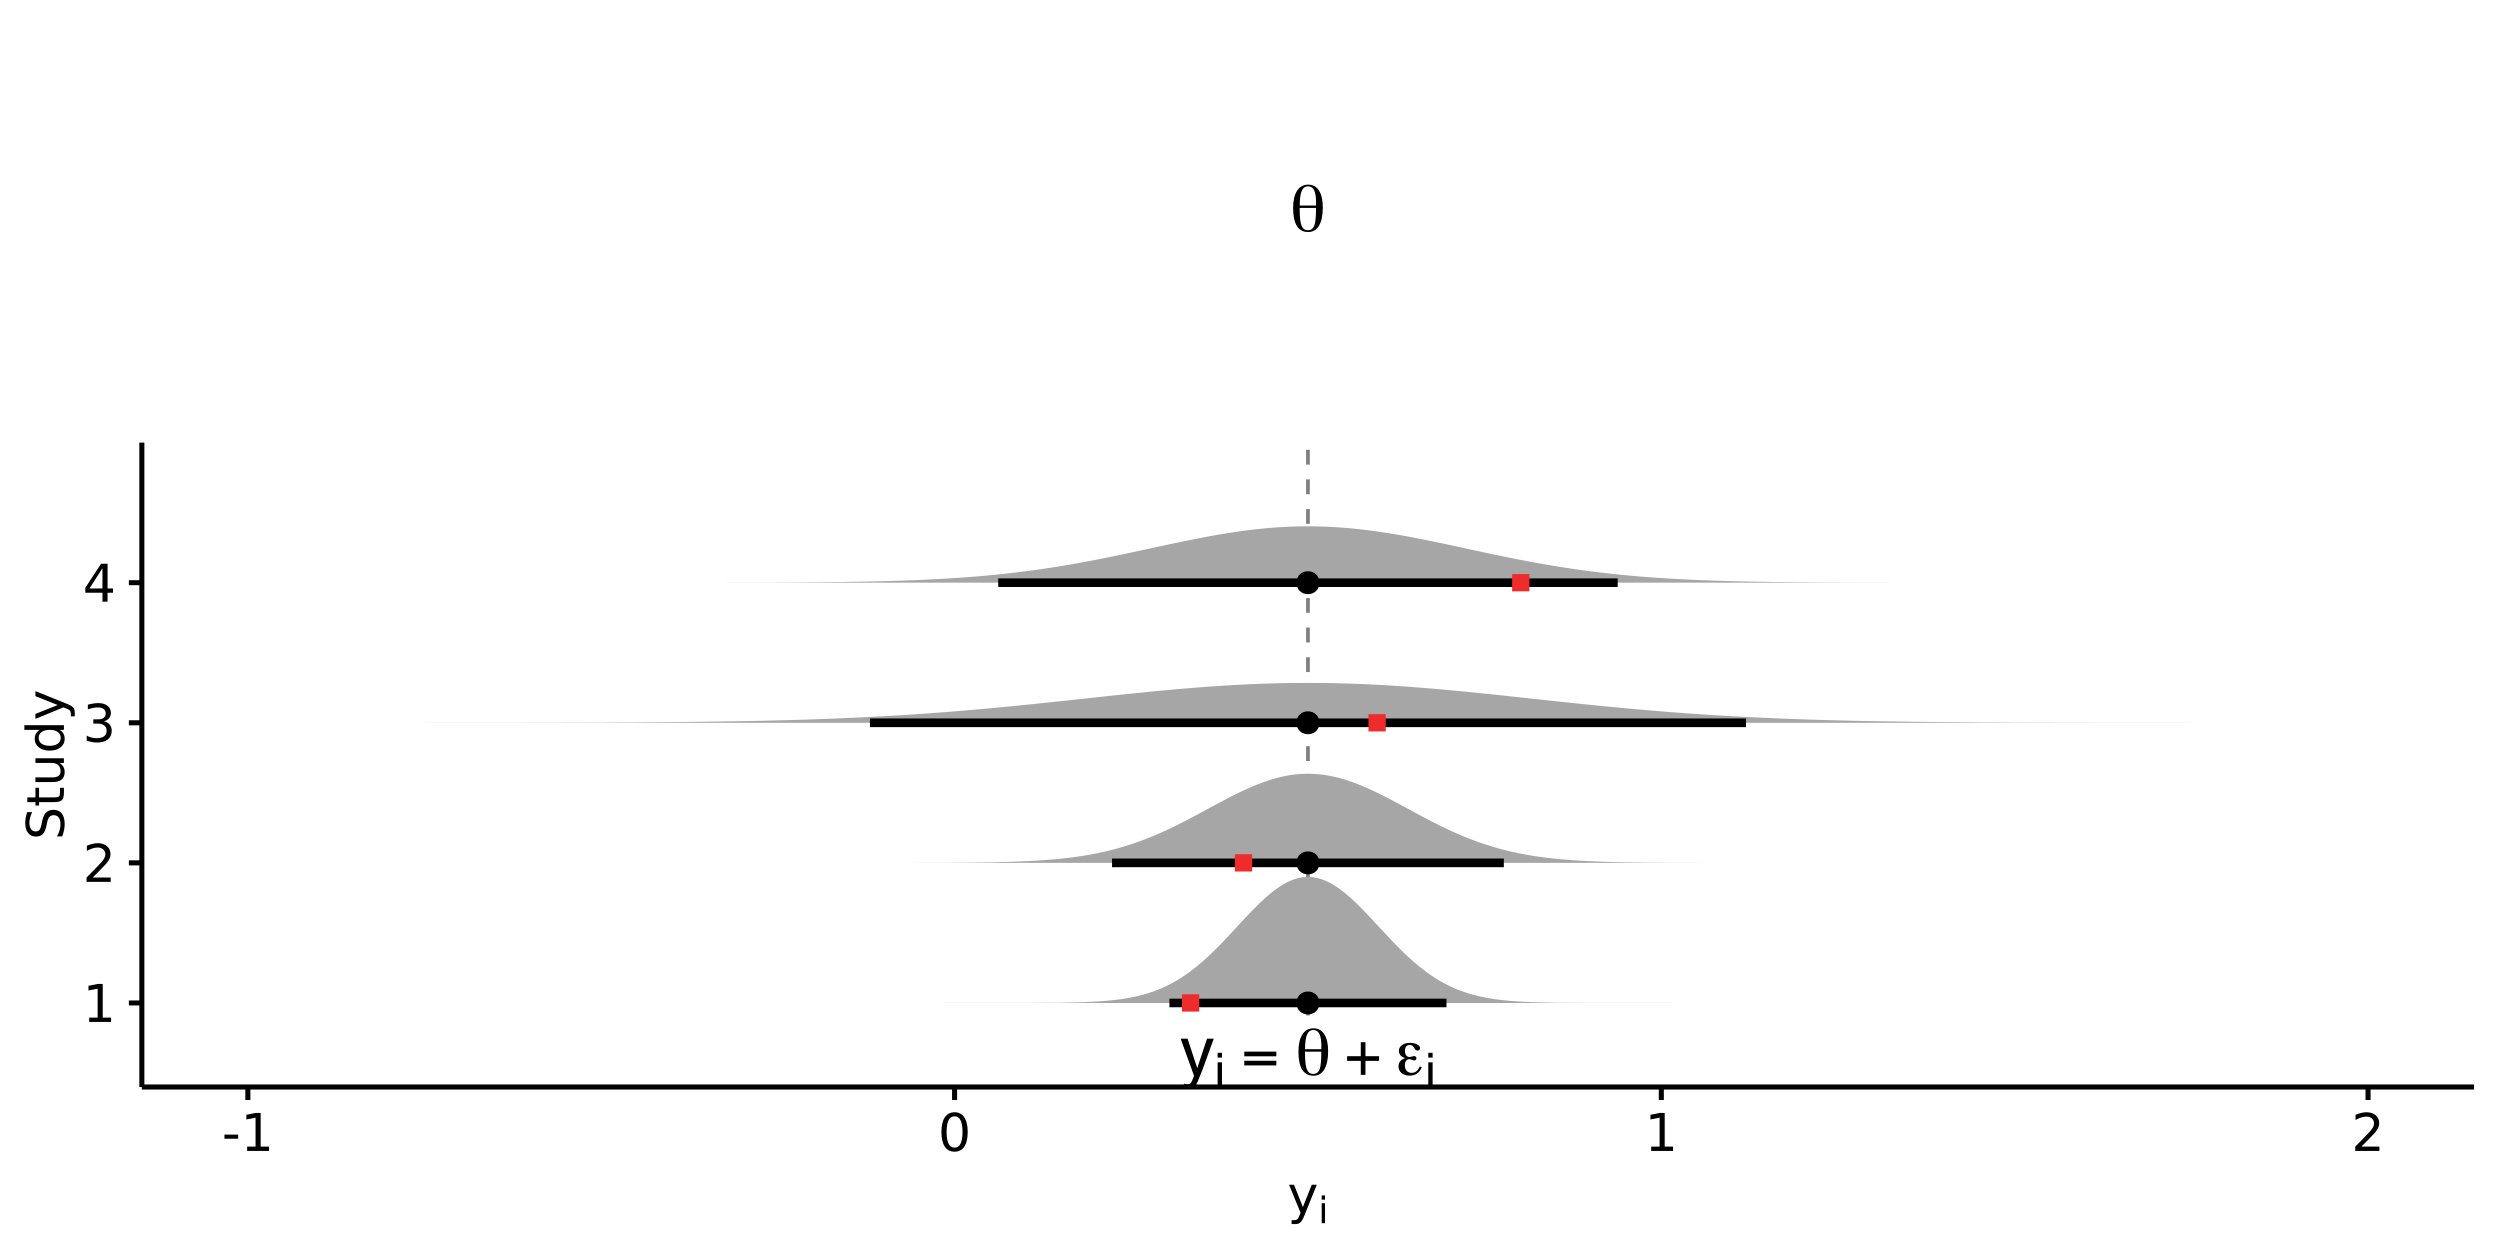 <?xml version="1.0" encoding="UTF-8"?>
<svg xmlns="http://www.w3.org/2000/svg" xmlns:xlink="http://www.w3.org/1999/xlink" width="720pt" height="360pt" viewBox="0 0 720 360" version="1.1">
<defs>
<g>
<symbol overflow="visible" id="glyph0-0">
<path style="stroke:none;" d="M 1 3.516 L 1 -14.047 L 10.953 -14.047 L 10.953 3.516 Z M 2.109 2.406 L 9.844 2.406 L 9.844 -12.922 L 2.109 -12.922 Z M 2.109 2.406 "/>
</symbol>
<symbol overflow="visible" id="glyph0-1">
<path style="stroke:none;" d="M 2.812 -6.688 L 2.812 -6.234 C 2.812 -4.023 2.988 -2.477 3.344 -1.594 C 3.707 -0.707 4.316 -0.266 5.172 -0.266 C 6.047 -0.266 6.656 -0.695 7 -1.562 C 7.344 -2.426 7.516 -4.133 7.516 -6.688 Z M 7.516 -7.391 C 7.516 -7.484 7.516 -7.609 7.516 -7.766 C 7.523 -7.922 7.531 -8.035 7.531 -8.109 C 7.531 -9.773 7.344 -10.992 6.969 -11.766 C 6.602 -12.535 6.02 -12.922 5.219 -12.922 C 4.395 -12.922 3.789 -12.488 3.406 -11.625 C 3.031 -10.758 2.832 -9.348 2.812 -7.391 Z M 5.219 -13.406 C 6.582 -13.406 7.629 -12.836 8.359 -11.703 C 9.098 -10.578 9.469 -8.953 9.469 -6.828 C 9.469 -4.547 9.102 -2.797 8.375 -1.578 C 7.645 -0.359 6.602 0.25 5.25 0.25 C 3.801 0.25 2.719 -0.328 2 -1.484 C 1.281 -2.648 0.922 -4.379 0.922 -6.672 C 0.922 -8.797 1.297 -10.445 2.047 -11.625 C 2.805 -12.812 3.863 -13.406 5.219 -13.406 Z M 5.219 -13.406 "/>
</symbol>
<symbol overflow="visible" id="glyph0-2">
<path style="stroke:none;" d="M 10.094 -2.719 L 0.859 -2.719 L 0.859 -4.062 L 10.094 -4.062 Z M 10.094 -5.344 L 0.859 -5.344 L 0.859 -6.688 L 10.094 -6.688 Z M 10.094 -5.344 "/>
</symbol>
<symbol overflow="visible" id="glyph0-3">
<path style="stroke:none;" d="M 6.156 -5.375 L 10.078 -5.375 L 10.078 -4.031 L 6.156 -4.031 L 6.156 0 L 4.812 0 L 4.812 -4.031 L 0.875 -4.031 L 0.875 -5.375 L 4.812 -5.375 L 4.812 -9.406 L 6.156 -9.406 Z M 6.156 -5.375 "/>
</symbol>
<symbol overflow="visible" id="glyph0-4">
<path style="stroke:none;" d="M 2.984 -4.828 C 2.398 -5.004 1.953 -5.27 1.641 -5.625 C 1.328 -5.988 1.172 -6.422 1.172 -6.922 C 1.172 -7.586 1.461 -8.133 2.047 -8.562 C 2.629 -9 3.395 -9.219 4.344 -9.219 C 5.164 -9.219 5.859 -9.07 6.422 -8.781 C 6.992 -8.488 7.281 -8.125 7.281 -7.688 C 7.281 -7.477 7.211 -7.312 7.078 -7.188 C 6.941 -7.062 6.77 -7 6.562 -7 C 6.352 -7 6.176 -7.051 6.031 -7.156 C 5.883 -7.258 5.738 -7.453 5.594 -7.734 C 5.414 -8.066 5.227 -8.297 5.031 -8.422 C 4.844 -8.547 4.578 -8.609 4.234 -8.609 C 3.816 -8.609 3.492 -8.457 3.266 -8.156 C 3.035 -7.863 2.922 -7.441 2.922 -6.891 C 2.922 -6.348 3.035 -5.922 3.266 -5.609 C 3.504 -5.297 3.816 -5.141 4.203 -5.141 C 4.367 -5.141 4.598 -5.18 4.891 -5.266 C 5.191 -5.359 5.422 -5.406 5.578 -5.406 C 5.766 -5.406 5.914 -5.348 6.031 -5.234 C 6.156 -5.117 6.219 -4.977 6.219 -4.812 C 6.219 -4.602 6.16 -4.441 6.047 -4.328 C 5.941 -4.211 5.785 -4.156 5.578 -4.156 C 5.422 -4.156 5.195 -4.211 4.906 -4.328 C 4.613 -4.453 4.383 -4.516 4.219 -4.516 C 3.801 -4.516 3.473 -4.352 3.234 -4.031 C 3.004 -3.707 2.891 -3.258 2.891 -2.688 C 2.891 -2.051 3.066 -1.539 3.422 -1.156 C 3.773 -0.77 4.242 -0.578 4.828 -0.578 C 5.348 -0.578 5.801 -0.727 6.188 -1.031 C 6.57 -1.332 6.91 -1.801 7.203 -2.438 L 7.75 -2.172 C 7.414 -1.367 6.961 -0.77 6.391 -0.375 C 5.816 0.02 5.109 0.219 4.266 0.219 C 3.305 0.219 2.531 -0.023 1.938 -0.516 C 1.352 -1.004 1.062 -1.648 1.062 -2.453 C 1.062 -3.023 1.223 -3.516 1.547 -3.922 C 1.879 -4.328 2.359 -4.629 2.984 -4.828 Z M 2.984 -4.828 "/>
</symbol>
<symbol overflow="visible" id="glyph1-0">
<path style="stroke:none;" d="M 0.641 0 L 0.641 -14.297 L 11.984 -14.297 L 11.984 0 Z M 10.188 -1.797 L 10.188 -12.5 L 2.438 -12.5 L 2.438 -1.797 Z M 10.188 -1.797 "/>
</symbol>
<symbol overflow="visible" id="glyph1-1">
<path style="stroke:none;" d="M 7.797 -10.422 L 9.734 -10.422 C 9.484 -9.754 8.93 -8.227 8.078 -5.844 C 7.441 -4.051 6.91 -2.594 6.484 -1.469 C 5.473 1.188 4.758 2.805 4.344 3.391 C 3.926 3.973 3.211 4.266 2.203 4.266 C 1.961 4.266 1.773 4.254 1.641 4.234 C 1.504 4.223 1.336 4.191 1.141 4.141 L 1.141 2.531 C 1.453 2.625 1.676 2.676 1.812 2.688 C 1.945 2.707 2.066 2.719 2.172 2.719 C 2.492 2.719 2.727 2.664 2.875 2.562 C 3.031 2.457 3.16 2.328 3.266 2.172 C 3.297 2.117 3.41 1.852 3.609 1.375 C 3.816 0.895 3.969 0.535 4.062 0.297 L 0.203 -10.422 L 2.188 -10.422 L 4.984 -1.938 Z M 4.969 -10.672 Z M 4.969 -10.672 "/>
</symbol>
<symbol overflow="visible" id="glyph2-0">
<path style="stroke:none;" d="M 0.453 0 L 0.453 -10 L 8.391 -10 L 8.391 0 Z M 7.125 -1.25 L 7.125 -8.75 L 1.703 -8.75 L 1.703 -1.25 Z M 7.125 -1.25 "/>
</symbol>
<symbol overflow="visible" id="glyph2-1">
<path style="stroke:none;" d="M 0.891 -7.25 L 2.141 -7.25 L 2.141 0 L 0.891 0 Z M 0.891 -10 L 2.141 -10 L 2.141 -8.609 L 0.891 -8.609 Z M 0.891 -10 "/>
</symbol>
<symbol overflow="visible" id="glyph3-0">
<path style="stroke:none;" d="M 0.75 2.656 L 0.75 -10.578 L 8.25 -10.578 L 8.25 2.656 Z M 1.594 1.812 L 7.406 1.812 L 7.406 -9.734 L 1.594 -9.734 Z M 1.594 1.812 "/>
</symbol>
<symbol overflow="visible" id="glyph3-1">
<path style="stroke:none;" d="M 0.734 -4.703 L 4.688 -4.703 L 4.688 -3.516 L 0.734 -3.516 Z M 0.734 -4.703 "/>
</symbol>
<symbol overflow="visible" id="glyph3-2">
<path style="stroke:none;" d="M 1.859 -1.25 L 4.281 -1.25 L 4.281 -9.594 L 1.641 -9.062 L 1.641 -10.406 L 4.266 -10.938 L 5.75 -10.938 L 5.75 -1.25 L 8.156 -1.25 L 8.156 0 L 1.859 0 Z M 1.859 -1.25 "/>
</symbol>
<symbol overflow="visible" id="glyph3-3">
<path style="stroke:none;" d="M 4.766 -9.969 C 4.004 -9.969 3.43 -9.594 3.047 -8.844 C 2.66 -8.094 2.469 -6.961 2.469 -5.453 C 2.469 -3.953 2.66 -2.828 3.047 -2.078 C 3.43 -1.328 4.004 -0.953 4.766 -0.953 C 5.535 -0.953 6.109 -1.328 6.484 -2.078 C 6.867 -2.828 7.062 -3.953 7.062 -5.453 C 7.062 -6.961 6.867 -8.094 6.484 -8.844 C 6.109 -9.594 5.535 -9.969 4.766 -9.969 Z M 4.766 -11.141 C 5.992 -11.141 6.93 -10.648 7.578 -9.672 C 8.223 -8.703 8.547 -7.297 8.547 -5.453 C 8.547 -3.617 8.223 -2.211 7.578 -1.234 C 6.93 -0.266 5.992 0.219 4.766 0.219 C 3.547 0.219 2.609 -0.266 1.953 -1.234 C 1.305 -2.211 0.984 -3.617 0.984 -5.453 C 0.984 -7.297 1.305 -8.703 1.953 -9.672 C 2.609 -10.648 3.547 -11.141 4.766 -11.141 Z M 4.766 -11.141 "/>
</symbol>
<symbol overflow="visible" id="glyph3-4">
<path style="stroke:none;" d="M 2.875 -1.25 L 8.047 -1.25 L 8.047 0 L 1.094 0 L 1.094 -1.25 C 1.656 -1.82 2.422 -2.598 3.391 -3.578 C 4.359 -4.555 4.969 -5.191 5.219 -5.484 C 5.695 -6.016 6.031 -6.461 6.219 -6.828 C 6.406 -7.203 6.5 -7.566 6.5 -7.922 C 6.5 -8.504 6.297 -8.977 5.891 -9.344 C 5.484 -9.707 4.953 -9.891 4.297 -9.891 C 3.828 -9.891 3.332 -9.805 2.812 -9.641 C 2.301 -9.484 1.754 -9.238 1.172 -8.906 L 1.172 -10.406 C 1.766 -10.645 2.32 -10.828 2.844 -10.953 C 3.363 -11.078 3.836 -11.141 4.266 -11.141 C 5.398 -11.141 6.301 -10.852 6.969 -10.281 C 7.645 -9.719 7.984 -8.961 7.984 -8.016 C 7.984 -7.566 7.898 -7.141 7.734 -6.734 C 7.566 -6.328 7.258 -5.852 6.812 -5.312 C 6.688 -5.164 6.297 -4.754 5.641 -4.078 C 4.992 -3.398 4.07 -2.457 2.875 -1.25 Z M 2.875 -1.25 "/>
</symbol>
<symbol overflow="visible" id="glyph3-5">
<path style="stroke:none;" d="M 6.094 -5.891 C 6.801 -5.742 7.352 -5.43 7.75 -4.953 C 8.145 -4.473 8.344 -3.879 8.344 -3.172 C 8.344 -2.098 7.969 -1.266 7.219 -0.672 C 6.477 -0.078 5.426 0.219 4.062 0.219 C 3.602 0.219 3.129 0.172 2.641 0.078 C 2.16 -0.016 1.66 -0.148 1.141 -0.328 L 1.141 -1.766 C 1.555 -1.523 2.004 -1.344 2.484 -1.219 C 2.973 -1.094 3.484 -1.031 4.016 -1.031 C 4.941 -1.031 5.648 -1.211 6.141 -1.578 C 6.629 -1.941 6.875 -2.473 6.875 -3.172 C 6.875 -3.816 6.645 -4.32 6.188 -4.688 C 5.738 -5.051 5.113 -5.234 4.312 -5.234 L 3.031 -5.234 L 3.031 -6.453 L 4.359 -6.453 C 5.086 -6.453 5.645 -6.598 6.031 -6.891 C 6.414 -7.18 6.609 -7.598 6.609 -8.141 C 6.609 -8.703 6.41 -9.133 6.016 -9.438 C 5.617 -9.738 5.051 -9.891 4.312 -9.891 C 3.906 -9.891 3.469 -9.844 3 -9.75 C 2.539 -9.664 2.031 -9.531 1.469 -9.344 L 1.469 -10.672 C 2.031 -10.828 2.555 -10.941 3.047 -11.016 C 3.535 -11.098 4 -11.141 4.438 -11.141 C 5.562 -11.141 6.453 -10.883 7.109 -10.375 C 7.766 -9.863 8.094 -9.172 8.094 -8.297 C 8.094 -7.691 7.914 -7.18 7.562 -6.766 C 7.219 -6.348 6.727 -6.055 6.094 -5.891 Z M 6.094 -5.891 "/>
</symbol>
<symbol overflow="visible" id="glyph3-6">
<path style="stroke:none;" d="M 5.672 -9.641 L 1.938 -3.812 L 5.672 -3.812 Z M 5.281 -10.938 L 7.141 -10.938 L 7.141 -3.812 L 8.703 -3.812 L 8.703 -2.578 L 7.141 -2.578 L 7.141 0 L 5.672 0 L 5.672 -2.578 L 0.734 -2.578 L 0.734 -4 Z M 5.281 -10.938 "/>
</symbol>
<symbol overflow="visible" id="glyph3-7">
<path style="stroke:none;" d="M 4.828 0.766 C 4.441 1.742 4.066 2.379 3.703 2.672 C 3.348 2.973 2.867 3.125 2.266 3.125 L 1.188 3.125 L 1.188 2 L 1.984 2 C 2.348 2 2.633 1.91 2.844 1.734 C 3.051 1.555 3.273 1.141 3.516 0.484 L 3.766 -0.125 L 0.453 -8.203 L 1.875 -8.203 L 4.438 -1.781 L 7 -8.203 L 8.438 -8.203 Z M 4.828 0.766 "/>
</symbol>
<symbol overflow="visible" id="glyph4-0">
<path style="stroke:none;" d="M 0.516 1.859 L 0.516 -7.406 L 5.766 -7.406 L 5.766 1.859 Z M 1.109 1.266 L 5.188 1.266 L 5.188 -6.812 L 1.109 -6.812 Z M 1.109 1.266 "/>
</symbol>
<symbol overflow="visible" id="glyph4-1">
<path style="stroke:none;" d="M 0.984 -5.75 L 1.938 -5.75 L 1.938 0 L 0.984 0 Z M 0.984 -7.984 L 1.938 -7.984 L 1.938 -6.781 L 0.984 -6.781 Z M 0.984 -7.984 "/>
</symbol>
<symbol overflow="visible" id="glyph5-0">
<path style="stroke:none;" d="M 2.656 -0.75 L -10.578 -0.75 L -10.578 -8.25 L 2.656 -8.25 Z M 1.812 -1.594 L 1.812 -7.406 L -9.734 -7.406 L -9.734 -1.594 Z M 1.812 -1.594 "/>
</symbol>
<symbol overflow="visible" id="glyph5-1">
<path style="stroke:none;" d="M -10.578 -8.031 L -9.141 -8.031 C -9.398 -7.469 -9.598 -6.938 -9.734 -6.438 C -9.867 -5.938 -9.938 -5.457 -9.938 -5 C -9.938 -4.188 -9.781 -3.562 -9.469 -3.125 C -9.156 -2.688 -8.707 -2.469 -8.125 -2.469 C -7.645 -2.469 -7.281 -2.613 -7.031 -2.906 C -6.789 -3.195 -6.594 -3.75 -6.438 -4.562 L -6.25 -5.453 C -6.039 -6.555 -5.672 -7.367 -5.141 -7.891 C -4.609 -8.422 -3.898 -8.688 -3.016 -8.688 C -1.953 -8.688 -1.145 -8.332 -0.594 -7.625 C -0.051 -6.914 0.219 -5.875 0.219 -4.5 C 0.219 -3.977 0.156 -3.426 0.031 -2.844 C -0.082 -2.258 -0.254 -1.656 -0.484 -1.031 L -2 -1.031 C -1.664 -1.633 -1.41 -2.223 -1.234 -2.797 C -1.066 -3.367 -0.984 -3.938 -0.984 -4.5 C -0.984 -5.344 -1.148 -5.992 -1.484 -6.453 C -1.816 -6.91 -2.289 -7.141 -2.906 -7.141 C -3.445 -7.141 -3.867 -6.973 -4.172 -6.641 C -4.473 -6.316 -4.695 -5.781 -4.844 -5.031 L -5.031 -4.125 C -5.25 -3.02 -5.594 -2.219 -6.062 -1.719 C -6.531 -1.227 -7.18 -0.984 -8.016 -0.984 C -8.984 -0.984 -9.742 -1.32 -10.297 -2 C -10.859 -2.688 -11.141 -3.629 -11.141 -4.828 C -11.141 -5.336 -11.094 -5.859 -11 -6.391 C -10.906 -6.922 -10.766 -7.469 -10.578 -8.031 Z M -10.578 -8.031 "/>
</symbol>
<symbol overflow="visible" id="glyph5-2">
<path style="stroke:none;" d="M -10.531 -2.75 L -8.203 -2.75 L -8.203 -5.516 L -7.156 -5.516 L -7.156 -2.75 L -2.703 -2.75 C -2.035 -2.75 -1.602 -2.836 -1.406 -3.016 C -1.219 -3.203 -1.125 -3.578 -1.125 -4.141 L -1.125 -5.516 L 0 -5.516 L 0 -4.141 C 0 -3.098 -0.191 -2.379 -0.578 -1.984 C -0.973 -1.586 -1.68 -1.391 -2.703 -1.391 L -7.156 -1.391 L -7.156 -0.406 L -8.203 -0.406 L -8.203 -1.391 L -10.531 -1.391 Z M -10.531 -2.75 "/>
</symbol>
<symbol overflow="visible" id="glyph5-3">
<path style="stroke:none;" d="M -3.234 -1.281 L -8.203 -1.281 L -8.203 -2.625 L -3.281 -2.625 C -2.508 -2.625 -1.926 -2.773 -1.531 -3.078 C -1.145 -3.379 -0.953 -3.832 -0.953 -4.438 C -0.953 -5.164 -1.18 -5.738 -1.641 -6.156 C -2.109 -6.582 -2.742 -6.797 -3.547 -6.797 L -8.203 -6.797 L -8.203 -8.141 L 0 -8.141 L 0 -6.797 L -1.266 -6.797 C -0.766 -6.473 -0.391 -6.094 -0.141 -5.656 C 0.098 -5.227 0.219 -4.727 0.219 -4.156 C 0.219 -3.207 -0.07 -2.488 -0.656 -2 C -1.25 -1.52 -2.109 -1.281 -3.234 -1.281 Z M -3.234 -1.281 "/>
</symbol>
<symbol overflow="visible" id="glyph5-4">
<path style="stroke:none;" d="M -6.953 -6.812 L -11.391 -6.812 L -11.391 -8.156 L 0 -8.156 L 0 -6.812 L -1.234 -6.812 C -0.742 -6.531 -0.379 -6.172 -0.141 -5.734 C 0.098 -5.305 0.219 -4.789 0.219 -4.188 C 0.219 -3.195 -0.176 -2.391 -0.969 -1.766 C -1.758 -1.141 -2.801 -0.828 -4.094 -0.828 C -5.383 -0.828 -6.426 -1.141 -7.219 -1.766 C -8.008 -2.391 -8.406 -3.195 -8.406 -4.188 C -8.406 -4.789 -8.285 -5.305 -8.047 -5.734 C -7.805 -6.172 -7.441 -6.531 -6.953 -6.812 Z M -4.094 -2.219 C -3.102 -2.219 -2.328 -2.422 -1.766 -2.828 C -1.203 -3.234 -0.922 -3.797 -0.922 -4.516 C -0.922 -5.223 -1.203 -5.781 -1.766 -6.188 C -2.328 -6.602 -3.102 -6.812 -4.094 -6.812 C -5.082 -6.812 -5.859 -6.602 -6.422 -6.188 C -6.984 -5.781 -7.266 -5.223 -7.266 -4.516 C -7.266 -3.797 -6.984 -3.234 -6.422 -2.828 C -5.859 -2.422 -5.082 -2.219 -4.094 -2.219 Z M -4.094 -2.219 "/>
</symbol>
<symbol overflow="visible" id="glyph5-5">
<path style="stroke:none;" d="M 0.766 -4.828 C 1.742 -4.441 2.379 -4.066 2.672 -3.703 C 2.973 -3.348 3.125 -2.867 3.125 -2.266 L 3.125 -1.188 L 2 -1.188 L 2 -1.984 C 2 -2.348 1.91 -2.633 1.734 -2.844 C 1.555 -3.051 1.141 -3.273 0.484 -3.516 L -0.125 -3.766 L -8.203 -0.453 L -8.203 -1.875 L -1.781 -4.438 L -8.203 -7 L -8.203 -8.438 Z M 0.766 -4.828 "/>
</symbol>
</g>
<clipPath id="clip1">
  <path d="M 376 127.473 L 378 127.473 L 378 313.062 L 376 313.062 Z M 376 127.473 "/>
</clipPath>
<clipPath id="clip2">
  <path d="M 336 292 L 418 292 L 418 313.062 L 336 313.062 Z M 336 292 "/>
</clipPath>
<clipPath id="clip3">
  <path d="M 340 298 L 350 298 L 350 313.062 L 340 313.062 Z M 340 298 "/>
</clipPath>
<clipPath id="clip4">
  <path d="M 350 303 L 352 303 L 352 313.062 L 350 313.062 Z M 350 303 "/>
</clipPath>
<clipPath id="clip5">
  <path d="M 411 303 L 413 303 L 413 313.062 L 411 313.062 Z M 411 303 "/>
</clipPath>
<clipPath id="clip6">
  <path d="M 336 292 L 418 292 L 418 313.062 L 336 313.062 Z M 336 292 "/>
</clipPath>
<clipPath id="clip7">
  <path d="M 340 298 L 350 298 L 350 313.062 L 340 313.062 Z M 340 298 "/>
</clipPath>
<clipPath id="clip8">
  <path d="M 350 303 L 352 303 L 352 313.062 L 350 313.062 Z M 350 303 "/>
</clipPath>
<clipPath id="clip9">
  <path d="M 411 303 L 413 303 L 413 313.062 L 411 313.062 Z M 411 303 "/>
</clipPath>
<clipPath id="clip10">
  <path d="M 336 292 L 418 292 L 418 313.062 L 336 313.062 Z M 336 292 "/>
</clipPath>
<clipPath id="clip11">
  <path d="M 340 298 L 350 298 L 350 313.062 L 340 313.062 Z M 340 298 "/>
</clipPath>
<clipPath id="clip12">
  <path d="M 350 303 L 352 303 L 352 313.062 L 350 313.062 Z M 350 303 "/>
</clipPath>
<clipPath id="clip13">
  <path d="M 411 303 L 413 303 L 413 313.062 L 411 313.062 Z M 411 303 "/>
</clipPath>
<clipPath id="clip14">
  <path d="M 336 292 L 418 292 L 418 313.062 L 336 313.062 Z M 336 292 "/>
</clipPath>
<clipPath id="clip15">
  <path d="M 340 298 L 350 298 L 350 313.062 L 340 313.062 Z M 340 298 "/>
</clipPath>
<clipPath id="clip16">
  <path d="M 350 303 L 352 303 L 352 313.062 L 350 313.062 Z M 350 303 "/>
</clipPath>
<clipPath id="clip17">
  <path d="M 411 303 L 413 303 L 413 313.062 L 411 313.062 Z M 411 303 "/>
</clipPath>
</defs>
<g id="surface94">
<rect x="0" y="0" width="720" height="360" style="fill:rgb(100%,100%,100%);fill-opacity:1;stroke:none;"/>
<path style=" stroke:none;fill-rule:nonzero;fill:rgb(100%,100%,100%);fill-opacity:1;" d="M 370.062 70.422 L 383.316 70.422 L 383.23 70.422 L 383.578 70.406 L 383.918 70.336 L 384.242 70.215 L 384.543 70.039 L 384.812 69.82 L 385.043 69.559 L 385.23 69.266 L 385.367 68.945 L 385.449 68.609 L 385.477 68.262 L 385.477 51.738 L 385.449 51.391 L 385.367 51.055 L 385.23 50.734 L 385.043 50.441 L 384.812 50.18 L 384.543 49.961 L 384.242 49.785 L 383.918 49.664 L 383.578 49.594 L 383.316 49.578 L 370.062 49.578 L 370.32 49.594 L 369.973 49.578 L 369.629 49.621 L 369.297 49.719 L 368.98 49.867 L 368.695 50.066 L 368.445 50.305 L 368.234 50.582 L 368.074 50.891 L 367.965 51.223 L 367.906 51.562 L 367.902 51.738 L 367.902 68.262 L 367.906 68.09 L 367.906 68.438 L 367.965 68.777 L 368.074 69.109 L 368.234 69.418 L 368.445 69.695 L 368.695 69.934 L 368.98 70.133 L 369.297 70.281 L 369.629 70.379 L 369.973 70.422 Z M 370.062 70.422 "/>
<g style="fill:rgb(0%,0%,0%);fill-opacity:1;">
  <use xlink:href="#glyph0-1" x="371.5" y="66.578"/>
</g>
<g clip-path="url(#clip1)" clip-rule="nonzero">
<path style="fill:none;stroke-width:1.067;stroke-linecap:butt;stroke-linejoin:round;stroke:rgb(0%,0%,0%);stroke-opacity:0.502;stroke-dasharray:4.268,4.268;stroke-miterlimit:10;" d="M 376.691 313.062 L 376.691 127.473 "/>
</g>
<path style=" stroke:none;fill-rule:nonzero;fill:rgb(65.098%,65.098%,65.098%);fill-opacity:1;" d="M 71.383 167.816 L 187.398 167.816 L 188.621 167.812 L 197.168 167.812 L 198.391 167.809 L 202.055 167.809 L 203.273 167.805 L 205.719 167.805 L 206.938 167.801 L 208.16 167.801 L 209.383 167.797 L 210.602 167.797 L 211.824 167.793 L 213.043 167.793 L 215.488 167.785 L 216.707 167.785 L 219.152 167.777 L 220.371 167.773 L 221.594 167.77 L 222.812 167.766 L 224.035 167.758 L 225.258 167.754 L 226.477 167.746 L 227.699 167.742 L 228.922 167.734 L 230.141 167.727 L 232.586 167.711 L 233.805 167.699 L 235.027 167.691 L 236.246 167.68 L 237.469 167.668 L 238.691 167.652 L 239.91 167.641 L 242.355 167.609 L 243.574 167.594 L 246.02 167.555 L 247.238 167.531 L 248.461 167.512 L 249.68 167.488 L 252.125 167.434 L 253.344 167.406 L 254.566 167.375 L 255.789 167.34 L 257.008 167.305 L 258.23 167.27 L 259.453 167.23 L 260.672 167.188 L 261.895 167.145 L 263.113 167.098 L 264.336 167.047 L 265.559 166.992 L 266.777 166.938 L 268 166.879 L 269.223 166.816 L 270.441 166.754 L 272.887 166.613 L 274.105 166.535 L 275.328 166.457 L 276.547 166.375 L 277.77 166.289 L 278.992 166.195 L 280.211 166.102 L 281.434 166 L 282.656 165.895 L 283.875 165.789 L 285.098 165.676 L 286.32 165.555 L 287.539 165.434 L 288.762 165.305 L 289.98 165.172 L 291.203 165.035 L 292.426 164.891 L 293.645 164.742 L 294.867 164.59 L 296.09 164.434 L 297.309 164.27 L 298.531 164.102 L 299.754 163.926 L 300.973 163.746 L 302.195 163.562 L 303.414 163.375 L 304.637 163.18 L 305.859 162.98 L 307.078 162.777 L 308.301 162.566 L 309.523 162.352 L 310.742 162.133 L 311.965 161.91 L 313.184 161.684 L 315.629 161.215 L 316.848 160.977 L 318.07 160.734 L 319.293 160.484 L 320.512 160.238 L 322.957 159.73 L 324.176 159.473 L 325.398 159.211 L 326.617 158.953 L 327.84 158.688 L 329.062 158.426 L 330.281 158.16 L 331.504 157.898 L 332.727 157.633 L 333.945 157.371 L 335.168 157.105 L 336.391 156.844 L 337.609 156.586 L 338.832 156.328 L 340.051 156.074 L 341.273 155.82 L 342.496 155.57 L 343.715 155.328 L 344.938 155.086 L 346.16 154.852 L 347.379 154.621 L 348.602 154.395 L 349.824 154.176 L 351.043 153.961 L 352.266 153.758 L 353.484 153.559 L 354.707 153.367 L 355.93 153.184 L 357.148 153.008 L 358.371 152.844 L 359.594 152.684 L 360.812 152.539 L 362.035 152.398 L 363.258 152.27 L 364.477 152.152 L 365.699 152.047 L 366.918 151.949 L 368.141 151.863 L 369.363 151.789 L 370.582 151.723 L 371.805 151.672 L 373.027 151.633 L 374.246 151.602 L 375.469 151.586 L 376.691 151.578 L 377.91 151.586 L 379.133 151.602 L 380.352 151.633 L 381.574 151.672 L 382.797 151.723 L 384.016 151.789 L 385.238 151.863 L 386.461 151.949 L 387.68 152.047 L 388.902 152.152 L 390.125 152.27 L 391.344 152.398 L 392.566 152.539 L 393.785 152.684 L 395.008 152.844 L 396.23 153.008 L 397.449 153.184 L 398.672 153.367 L 399.895 153.559 L 401.113 153.758 L 402.336 153.961 L 403.555 154.176 L 404.777 154.395 L 406 154.621 L 407.219 154.852 L 408.441 155.086 L 409.664 155.328 L 410.883 155.57 L 412.105 155.82 L 413.328 156.074 L 414.547 156.328 L 415.77 156.586 L 416.988 156.844 L 418.211 157.105 L 419.434 157.371 L 420.652 157.633 L 421.875 157.898 L 423.098 158.16 L 424.316 158.426 L 425.539 158.688 L 426.762 158.953 L 427.98 159.211 L 429.203 159.473 L 430.422 159.73 L 432.867 160.238 L 434.086 160.484 L 435.309 160.734 L 436.531 160.977 L 437.75 161.215 L 440.195 161.684 L 441.414 161.91 L 442.637 162.133 L 443.855 162.352 L 445.078 162.566 L 446.301 162.777 L 447.52 162.98 L 448.742 163.18 L 449.965 163.375 L 451.184 163.562 L 452.406 163.746 L 453.629 163.926 L 454.848 164.102 L 456.07 164.27 L 457.289 164.434 L 458.512 164.59 L 459.734 164.742 L 460.953 164.891 L 462.176 165.035 L 463.398 165.172 L 464.617 165.305 L 465.84 165.434 L 467.062 165.555 L 468.281 165.676 L 469.504 165.789 L 470.723 165.895 L 471.945 166 L 473.168 166.102 L 474.387 166.195 L 475.609 166.289 L 476.832 166.375 L 478.051 166.457 L 479.273 166.535 L 480.492 166.613 L 482.938 166.754 L 484.156 166.816 L 485.379 166.879 L 486.602 166.938 L 487.82 166.992 L 489.043 167.047 L 490.266 167.098 L 491.484 167.145 L 492.707 167.188 L 493.926 167.23 L 495.148 167.27 L 496.371 167.305 L 497.59 167.34 L 498.812 167.375 L 500.035 167.406 L 501.254 167.434 L 503.699 167.488 L 504.918 167.512 L 506.141 167.531 L 507.359 167.555 L 509.805 167.594 L 511.023 167.609 L 513.469 167.641 L 514.688 167.652 L 515.91 167.668 L 517.133 167.68 L 518.352 167.691 L 519.574 167.699 L 520.793 167.711 L 523.238 167.727 L 524.457 167.734 L 525.68 167.742 L 526.902 167.746 L 528.121 167.754 L 529.344 167.758 L 530.566 167.766 L 531.785 167.77 L 533.008 167.773 L 534.227 167.777 L 536.672 167.785 L 537.891 167.785 L 540.336 167.793 L 541.555 167.793 L 542.777 167.797 L 544 167.797 L 545.219 167.801 L 546.441 167.801 L 547.66 167.805 L 550.105 167.805 L 551.324 167.809 L 554.988 167.809 L 556.211 167.812 L 564.758 167.812 L 565.98 167.816 L 681.996 167.816 Z M 71.383 167.816 "/>
<path style=" stroke:none;fill-rule:nonzero;fill:rgb(65.098%,65.098%,65.098%);fill-opacity:1;" d="M 71.383 208.164 L 92.145 208.164 L 93.363 208.16 L 121.453 208.16 L 122.672 208.156 L 131.223 208.156 L 132.441 208.152 L 138.551 208.152 L 139.77 208.148 L 143.434 208.148 L 144.656 208.145 L 147.098 208.145 L 148.32 208.141 L 149.539 208.141 L 150.762 208.137 L 153.203 208.137 L 154.426 208.133 L 155.648 208.133 L 156.867 208.129 L 158.09 208.125 L 159.309 208.125 L 160.531 208.121 L 161.754 208.121 L 162.973 208.117 L 165.418 208.109 L 166.637 208.105 L 169.082 208.098 L 170.301 208.094 L 171.523 208.09 L 172.742 208.086 L 175.188 208.078 L 176.406 208.07 L 178.852 208.062 L 180.07 208.055 L 181.293 208.047 L 182.516 208.043 L 183.734 208.035 L 184.957 208.027 L 186.176 208.02 L 188.621 208.004 L 189.84 207.992 L 191.062 207.984 L 192.285 207.973 L 193.504 207.961 L 194.727 207.953 L 195.949 207.941 L 197.168 207.93 L 198.391 207.914 L 199.609 207.902 L 200.832 207.887 L 202.055 207.875 L 203.273 207.859 L 204.496 207.844 L 205.719 207.824 L 206.938 207.809 L 209.383 207.77 L 210.602 207.75 L 211.824 207.73 L 213.043 207.711 L 215.488 207.664 L 216.707 207.641 L 217.93 207.613 L 219.152 207.59 L 220.371 207.562 L 221.594 207.531 L 222.812 207.504 L 225.258 207.441 L 226.477 207.41 L 228.922 207.34 L 230.141 207.305 L 232.586 207.227 L 233.805 207.188 L 235.027 207.145 L 236.246 207.102 L 238.691 207.008 L 239.91 206.961 L 241.133 206.914 L 242.355 206.863 L 243.574 206.809 L 244.797 206.758 L 246.02 206.699 L 247.238 206.645 L 248.461 206.586 L 249.68 206.523 L 252.125 206.398 L 253.344 206.332 L 254.566 206.266 L 255.789 206.195 L 257.008 206.125 L 259.453 205.977 L 260.672 205.902 L 261.895 205.824 L 263.113 205.742 L 265.559 205.578 L 266.777 205.492 L 269.223 205.312 L 270.441 205.223 L 272.887 205.035 L 274.105 204.938 L 275.328 204.84 L 276.547 204.738 L 278.992 204.535 L 280.211 204.43 L 281.434 204.32 L 282.656 204.215 L 283.875 204.102 L 285.098 203.992 L 286.32 203.879 L 287.539 203.762 L 288.762 203.645 L 289.98 203.527 L 291.203 203.41 L 292.426 203.289 L 293.645 203.168 L 294.867 203.043 L 296.09 202.922 L 297.309 202.797 L 298.531 202.668 L 299.754 202.543 L 300.973 202.414 L 302.195 202.285 L 303.414 202.156 L 304.637 202.027 L 305.859 201.895 L 307.078 201.766 L 309.523 201.5 L 310.742 201.371 L 311.965 201.238 L 313.184 201.105 L 315.629 200.84 L 316.848 200.711 L 318.07 200.578 L 319.293 200.449 L 320.512 200.316 L 322.957 200.059 L 324.176 199.93 L 325.398 199.805 L 326.617 199.68 L 329.062 199.43 L 330.281 199.309 L 331.504 199.188 L 332.727 199.07 L 333.945 198.953 L 335.168 198.836 L 336.391 198.723 L 337.609 198.613 L 338.832 198.504 L 340.051 198.398 L 341.273 198.293 L 342.496 198.191 L 343.715 198.094 L 344.938 197.996 L 346.16 197.902 L 347.379 197.812 L 348.602 197.723 L 349.824 197.637 L 351.043 197.555 L 352.266 197.477 L 353.484 197.402 L 355.93 197.262 L 357.148 197.199 L 358.371 197.137 L 359.594 197.078 L 360.812 197.023 L 362.035 196.973 L 363.258 196.926 L 364.477 196.887 L 365.699 196.848 L 366.918 196.812 L 368.141 196.781 L 369.363 196.754 L 370.582 196.73 L 373.027 196.699 L 374.246 196.688 L 376.691 196.68 L 377.91 196.684 L 379.133 196.688 L 380.352 196.699 L 382.797 196.73 L 384.016 196.754 L 385.238 196.781 L 386.461 196.812 L 387.68 196.848 L 390.125 196.926 L 391.344 196.973 L 392.566 197.023 L 393.785 197.078 L 395.008 197.137 L 396.23 197.199 L 397.449 197.262 L 399.895 197.402 L 401.113 197.477 L 402.336 197.555 L 403.555 197.637 L 404.777 197.723 L 406 197.812 L 407.219 197.902 L 408.441 197.996 L 409.664 198.094 L 410.883 198.191 L 412.105 198.293 L 413.328 198.398 L 414.547 198.504 L 415.77 198.613 L 416.988 198.723 L 418.211 198.836 L 419.434 198.953 L 420.652 199.07 L 421.875 199.188 L 423.098 199.309 L 424.316 199.43 L 426.762 199.68 L 427.98 199.805 L 429.203 199.93 L 430.422 200.059 L 432.867 200.316 L 434.086 200.449 L 435.309 200.578 L 436.531 200.711 L 437.75 200.84 L 440.195 201.105 L 441.414 201.238 L 442.637 201.371 L 443.855 201.5 L 446.301 201.766 L 447.52 201.895 L 448.742 202.027 L 449.965 202.156 L 451.184 202.285 L 453.629 202.543 L 454.848 202.668 L 456.07 202.797 L 457.289 202.922 L 458.512 203.043 L 459.734 203.168 L 460.953 203.289 L 462.176 203.41 L 463.398 203.527 L 464.617 203.645 L 467.062 203.879 L 468.281 203.992 L 469.504 204.102 L 470.723 204.215 L 471.945 204.32 L 473.168 204.43 L 474.387 204.535 L 476.832 204.738 L 478.051 204.84 L 479.273 204.938 L 480.492 205.035 L 482.938 205.223 L 484.156 205.312 L 486.602 205.492 L 487.82 205.578 L 490.266 205.742 L 491.484 205.824 L 492.707 205.902 L 493.926 205.977 L 496.371 206.125 L 497.59 206.195 L 498.812 206.266 L 500.035 206.332 L 501.254 206.398 L 503.699 206.523 L 504.918 206.586 L 506.141 206.645 L 507.359 206.699 L 508.582 206.758 L 509.805 206.809 L 511.023 206.863 L 512.246 206.914 L 513.469 206.961 L 514.688 207.008 L 517.133 207.102 L 518.352 207.145 L 519.574 207.188 L 520.793 207.227 L 523.238 207.305 L 524.457 207.34 L 526.902 207.41 L 528.121 207.441 L 530.566 207.504 L 531.785 207.531 L 533.008 207.562 L 534.227 207.59 L 535.449 207.613 L 536.672 207.641 L 537.891 207.664 L 540.336 207.711 L 541.555 207.73 L 544 207.77 L 545.219 207.789 L 546.441 207.809 L 547.66 207.824 L 548.883 207.844 L 550.105 207.859 L 551.324 207.875 L 552.547 207.887 L 553.77 207.902 L 554.988 207.914 L 556.211 207.93 L 557.434 207.941 L 558.652 207.953 L 559.875 207.961 L 561.094 207.973 L 562.316 207.984 L 563.539 207.992 L 564.758 208.004 L 567.203 208.02 L 568.422 208.027 L 569.645 208.035 L 570.863 208.043 L 572.086 208.047 L 573.309 208.055 L 574.527 208.062 L 576.973 208.07 L 578.191 208.078 L 580.637 208.086 L 581.855 208.09 L 583.078 208.094 L 584.297 208.098 L 586.742 208.105 L 587.961 208.109 L 590.406 208.117 L 591.625 208.121 L 592.848 208.121 L 594.07 208.125 L 595.289 208.125 L 596.512 208.129 L 597.73 208.133 L 598.953 208.133 L 600.176 208.137 L 602.617 208.137 L 603.84 208.141 L 605.059 208.141 L 606.281 208.145 L 608.723 208.145 L 609.945 208.148 L 613.609 208.148 L 614.828 208.152 L 620.938 208.152 L 622.156 208.156 L 630.707 208.156 L 631.926 208.16 L 660.016 208.16 L 661.234 208.164 L 681.996 208.164 Z M 71.383 208.164 "/>
<path style=" stroke:none;fill-rule:nonzero;fill:rgb(65.098%,65.098%,65.098%);fill-opacity:1;" d="M 71.383 248.508 L 252.125 248.508 L 253.344 248.504 L 258.23 248.504 L 259.453 248.5 L 261.895 248.5 L 263.113 248.496 L 264.336 248.496 L 265.559 248.492 L 266.777 248.492 L 269.223 248.484 L 270.441 248.48 L 271.664 248.477 L 272.887 248.469 L 274.105 248.465 L 275.328 248.457 L 276.547 248.449 L 278.992 248.426 L 280.211 248.414 L 281.434 248.402 L 282.656 248.383 L 283.875 248.367 L 285.098 248.344 L 286.32 248.324 L 287.539 248.297 L 288.762 248.266 L 289.98 248.234 L 292.426 248.156 L 293.645 248.109 L 296.09 248 L 297.309 247.934 L 298.531 247.863 L 299.754 247.785 L 300.973 247.699 L 302.195 247.605 L 303.414 247.504 L 304.637 247.391 L 305.859 247.266 L 307.078 247.129 L 308.301 246.98 L 309.523 246.82 L 310.742 246.648 L 311.965 246.461 L 313.184 246.258 L 314.406 246.039 L 315.629 245.801 L 316.848 245.551 L 318.07 245.281 L 319.293 244.992 L 320.512 244.684 L 321.734 244.359 L 322.957 244.012 L 324.176 243.645 L 325.398 243.258 L 326.617 242.852 L 327.84 242.426 L 329.062 241.977 L 330.281 241.508 L 331.504 241.02 L 332.727 240.512 L 333.945 239.984 L 335.168 239.438 L 336.391 238.871 L 337.609 238.293 L 338.832 237.695 L 340.051 237.086 L 341.273 236.465 L 342.496 235.828 L 343.715 235.188 L 344.938 234.535 L 346.16 233.879 L 347.379 233.219 L 349.824 231.898 L 351.043 231.242 L 352.266 230.594 L 353.484 229.953 L 354.707 229.328 L 355.93 228.715 L 357.148 228.117 L 358.371 227.539 L 359.594 226.984 L 360.812 226.457 L 362.035 225.953 L 363.258 225.48 L 364.477 225.043 L 365.699 224.637 L 366.918 224.27 L 368.141 223.941 L 369.363 223.652 L 370.582 223.402 L 371.805 223.199 L 373.027 223.039 L 374.246 222.926 L 375.469 222.855 L 376.691 222.832 L 377.91 222.855 L 379.133 222.926 L 380.352 223.039 L 381.574 223.199 L 382.797 223.402 L 384.016 223.652 L 385.238 223.941 L 386.461 224.27 L 387.68 224.637 L 388.902 225.043 L 390.125 225.48 L 391.344 225.953 L 392.566 226.457 L 393.785 226.984 L 395.008 227.539 L 396.23 228.117 L 397.449 228.715 L 398.672 229.328 L 399.895 229.953 L 401.113 230.594 L 402.336 231.242 L 403.555 231.898 L 406 233.219 L 407.219 233.879 L 408.441 234.535 L 409.664 235.188 L 410.883 235.828 L 412.105 236.465 L 413.328 237.086 L 414.547 237.695 L 415.77 238.293 L 416.988 238.871 L 418.211 239.438 L 419.434 239.984 L 420.652 240.512 L 421.875 241.02 L 423.098 241.508 L 424.316 241.977 L 425.539 242.426 L 426.762 242.852 L 427.98 243.258 L 429.203 243.645 L 430.422 244.012 L 431.645 244.359 L 432.867 244.684 L 434.086 244.992 L 435.309 245.281 L 436.531 245.551 L 437.75 245.801 L 438.973 246.039 L 440.195 246.258 L 441.414 246.461 L 442.637 246.648 L 443.855 246.82 L 445.078 246.98 L 446.301 247.129 L 447.52 247.266 L 448.742 247.391 L 449.965 247.504 L 451.184 247.605 L 452.406 247.699 L 453.629 247.785 L 454.848 247.863 L 456.07 247.934 L 457.289 248 L 459.734 248.109 L 460.953 248.156 L 463.398 248.234 L 464.617 248.266 L 465.84 248.297 L 467.062 248.324 L 468.281 248.344 L 469.504 248.367 L 470.723 248.383 L 471.945 248.402 L 473.168 248.414 L 474.387 248.426 L 476.832 248.449 L 478.051 248.457 L 479.273 248.465 L 480.492 248.469 L 481.715 248.477 L 482.938 248.48 L 484.156 248.484 L 486.602 248.492 L 487.82 248.492 L 489.043 248.496 L 490.266 248.496 L 491.484 248.5 L 493.926 248.5 L 495.148 248.504 L 500.035 248.504 L 501.254 248.508 L 681.996 248.508 Z M 71.383 248.508 "/>
<path style=" stroke:none;fill-rule:nonzero;fill:rgb(65.098%,65.098%,65.098%);fill-opacity:1;" d="M 71.383 288.855 L 271.664 288.855 L 272.887 288.852 L 288.762 288.852 L 289.98 288.848 L 292.426 288.848 L 293.645 288.844 L 294.867 288.844 L 296.09 288.84 L 297.309 288.836 L 298.531 288.832 L 299.754 288.824 L 300.973 288.816 L 302.195 288.809 L 303.414 288.797 L 304.637 288.785 L 305.859 288.77 L 307.078 288.75 L 308.301 288.727 L 309.523 288.695 L 310.742 288.664 L 311.965 288.621 L 313.184 288.574 L 314.406 288.516 L 315.629 288.449 L 316.848 288.371 L 318.07 288.281 L 319.293 288.172 L 320.512 288.047 L 321.734 287.906 L 322.957 287.742 L 324.176 287.551 L 325.398 287.336 L 326.617 287.094 L 327.84 286.816 L 329.062 286.504 L 330.281 286.156 L 331.504 285.766 L 332.727 285.332 L 333.945 284.852 L 335.168 284.32 L 336.391 283.738 L 337.609 283.105 L 338.832 282.414 L 340.051 281.668 L 341.273 280.863 L 342.496 280 L 343.715 279.078 L 344.938 278.098 L 346.16 277.066 L 347.379 275.977 L 348.602 274.84 L 349.824 273.66 L 351.043 272.438 L 352.266 271.18 L 353.484 269.895 L 354.707 268.59 L 355.93 267.27 L 357.148 265.949 L 358.371 264.637 L 359.594 263.336 L 360.812 262.066 L 362.035 260.832 L 363.258 259.648 L 364.477 258.523 L 365.699 257.469 L 366.918 256.492 L 368.141 255.609 L 369.363 254.82 L 370.582 254.141 L 371.805 253.574 L 373.027 253.125 L 374.246 252.805 L 375.469 252.609 L 376.691 252.543 L 377.91 252.609 L 379.133 252.805 L 380.352 253.125 L 381.574 253.574 L 382.797 254.141 L 384.016 254.82 L 385.238 255.609 L 386.461 256.492 L 387.68 257.469 L 388.902 258.523 L 390.125 259.648 L 391.344 260.832 L 392.566 262.066 L 393.785 263.336 L 395.008 264.637 L 396.23 265.949 L 397.449 267.27 L 398.672 268.59 L 399.895 269.895 L 401.113 271.18 L 402.336 272.438 L 403.555 273.66 L 404.777 274.84 L 406 275.977 L 407.219 277.066 L 408.441 278.098 L 409.664 279.078 L 410.883 280 L 412.105 280.863 L 413.328 281.668 L 414.547 282.414 L 415.77 283.105 L 416.988 283.738 L 418.211 284.32 L 419.434 284.852 L 420.652 285.332 L 421.875 285.766 L 423.098 286.156 L 424.316 286.504 L 425.539 286.816 L 426.762 287.094 L 427.98 287.336 L 429.203 287.551 L 430.422 287.742 L 431.645 287.906 L 432.867 288.047 L 434.086 288.172 L 435.309 288.281 L 436.531 288.371 L 437.75 288.449 L 438.973 288.516 L 440.195 288.574 L 441.414 288.621 L 442.637 288.664 L 443.855 288.695 L 445.078 288.727 L 446.301 288.75 L 447.52 288.77 L 448.742 288.785 L 449.965 288.797 L 451.184 288.809 L 453.629 288.824 L 454.848 288.832 L 456.07 288.836 L 457.289 288.84 L 458.512 288.844 L 459.734 288.844 L 460.953 288.848 L 463.398 288.848 L 464.617 288.852 L 480.492 288.852 L 481.715 288.855 L 681.996 288.855 Z M 71.383 288.855 "/>
<path style="fill:none;stroke-width:2.488;stroke-linecap:butt;stroke-linejoin:round;stroke:rgb(0%,0%,0%);stroke-opacity:1;stroke-miterlimit:10;" d="M 250.539 208.164 L 502.84 208.164 "/>
<path style="fill:none;stroke-width:2.488;stroke-linecap:butt;stroke-linejoin:round;stroke:rgb(0%,0%,0%);stroke-opacity:1;stroke-miterlimit:10;" d="M 287.488 167.816 L 465.891 167.816 "/>
<path style="fill:none;stroke-width:2.488;stroke-linecap:butt;stroke-linejoin:round;stroke:rgb(0%,0%,0%);stroke-opacity:1;stroke-miterlimit:10;" d="M 320.273 248.508 L 433.105 248.508 "/>
<path style="fill:none;stroke-width:2.488;stroke-linecap:butt;stroke-linejoin:round;stroke:rgb(0%,0%,0%);stroke-opacity:1;stroke-miterlimit:10;" d="M 336.797 288.855 L 416.582 288.855 "/>
<path style="fill-rule:nonzero;fill:rgb(0%,0%,0%);fill-opacity:1;stroke-width:1.063;stroke-linecap:round;stroke-linejoin:round;stroke:rgb(0%,0%,0%);stroke-opacity:1;stroke-miterlimit:10;" d="M 379.461 208.164 C 379.461 211.855 373.918 211.855 373.918 208.164 C 373.918 204.469 379.461 204.469 379.461 208.164 "/>
<path style="fill-rule:nonzero;fill:rgb(0%,0%,0%);fill-opacity:1;stroke-width:1.063;stroke-linecap:round;stroke-linejoin:round;stroke:rgb(0%,0%,0%);stroke-opacity:1;stroke-miterlimit:10;" d="M 379.461 167.816 C 379.461 171.512 373.918 171.512 373.918 167.816 C 373.918 164.125 379.461 164.125 379.461 167.816 "/>
<path style="fill-rule:nonzero;fill:rgb(0%,0%,0%);fill-opacity:1;stroke-width:1.063;stroke-linecap:round;stroke-linejoin:round;stroke:rgb(0%,0%,0%);stroke-opacity:1;stroke-miterlimit:10;" d="M 379.461 248.508 C 379.461 252.203 373.918 252.203 373.918 248.508 C 373.918 244.816 379.461 244.816 379.461 248.508 "/>
<path style="fill-rule:nonzero;fill:rgb(0%,0%,0%);fill-opacity:1;stroke-width:1.063;stroke-linecap:round;stroke-linejoin:round;stroke:rgb(0%,0%,0%);stroke-opacity:1;stroke-miterlimit:10;" d="M 379.461 288.855 C 379.461 292.547 373.918 292.547 373.918 288.855 C 373.918 285.16 379.461 285.16 379.461 288.855 "/>
<g clip-path="url(#clip2)" clip-rule="nonzero">
<path style=" stroke:none;fill-rule:nonzero;fill:rgb(100%,100%,100%);fill-opacity:1;" d="M 338.387 317.426 L 414.992 317.426 L 414.906 317.426 L 415.254 317.41 L 415.594 317.34 L 415.918 317.219 L 416.219 317.043 L 416.488 316.824 L 416.719 316.566 L 416.906 316.27 L 417.043 315.949 L 417.125 315.613 L 417.152 315.266 L 417.152 294.715 L 417.125 294.371 L 417.043 294.031 L 416.906 293.711 L 416.719 293.418 L 416.488 293.16 L 416.219 292.938 L 415.918 292.766 L 415.594 292.641 L 415.254 292.574 L 414.992 292.555 L 338.387 292.555 L 338.648 292.574 L 338.301 292.559 L 337.953 292.602 L 337.621 292.695 L 337.309 292.848 L 337.02 293.043 L 336.77 293.285 L 336.562 293.562 L 336.398 293.871 L 336.289 294.199 L 336.234 294.543 L 336.227 294.715 L 336.227 315.266 L 336.234 315.094 L 336.234 315.441 L 336.289 315.785 L 336.398 316.113 L 336.562 316.422 L 336.77 316.699 L 337.02 316.941 L 337.309 317.137 L 337.621 317.285 L 337.953 317.383 L 338.301 317.426 Z M 338.387 317.426 "/>
</g>
<g clip-path="url(#clip3)" clip-rule="nonzero">
<g style="fill:rgb(0%,0%,0%);fill-opacity:1;">
  <use xlink:href="#glyph1-1" x="339.828" y="309.559"/>
</g>
</g>
<g clip-path="url(#clip4)" clip-rule="nonzero">
<g style="fill:rgb(0%,0%,0%);fill-opacity:1;">
  <use xlink:href="#glyph2-1" x="349.785" y="313.203"/>
</g>
</g>
<g style="fill:rgb(0%,0%,0%);fill-opacity:1;">
  <use xlink:href="#glyph0-2" x="357.492" y="309.559"/>
</g>
<g style="fill:rgb(0%,0%,0%);fill-opacity:1;">
  <use xlink:href="#glyph0-1" x="373.031" y="309.559"/>
</g>
<g style="fill:rgb(0%,0%,0%);fill-opacity:1;">
  <use xlink:href="#glyph0-3" x="387.094" y="309.559"/>
</g>
<g style="fill:rgb(0%,0%,0%);fill-opacity:1;">
  <use xlink:href="#glyph0-4" x="401.711" y="309.559"/>
</g>
<g clip-path="url(#clip5)" clip-rule="nonzero">
<g style="fill:rgb(0%,0%,0%);fill-opacity:1;">
  <use xlink:href="#glyph2-1" x="410.453" y="313.203"/>
</g>
</g>
<g clip-path="url(#clip6)" clip-rule="nonzero">
<path style=" stroke:none;fill-rule:nonzero;fill:rgb(100%,100%,100%);fill-opacity:1;" d="M 338.387 317.426 L 414.992 317.426 L 414.906 317.426 L 415.254 317.41 L 415.594 317.34 L 415.918 317.219 L 416.219 317.043 L 416.488 316.824 L 416.719 316.566 L 416.906 316.27 L 417.043 315.949 L 417.125 315.613 L 417.152 315.266 L 417.152 294.715 L 417.125 294.371 L 417.043 294.031 L 416.906 293.711 L 416.719 293.418 L 416.488 293.16 L 416.219 292.938 L 415.918 292.766 L 415.594 292.641 L 415.254 292.574 L 414.992 292.555 L 338.387 292.555 L 338.648 292.574 L 338.301 292.559 L 337.953 292.602 L 337.621 292.695 L 337.309 292.848 L 337.02 293.043 L 336.77 293.285 L 336.562 293.562 L 336.398 293.871 L 336.289 294.199 L 336.234 294.543 L 336.227 294.715 L 336.227 315.266 L 336.234 315.094 L 336.234 315.441 L 336.289 315.785 L 336.398 316.113 L 336.562 316.422 L 336.77 316.699 L 337.02 316.941 L 337.309 317.137 L 337.621 317.285 L 337.953 317.383 L 338.301 317.426 Z M 338.387 317.426 "/>
</g>
<g clip-path="url(#clip7)" clip-rule="nonzero">
<g style="fill:rgb(0%,0%,0%);fill-opacity:1;">
  <use xlink:href="#glyph1-1" x="339.828" y="309.559"/>
</g>
</g>
<g clip-path="url(#clip8)" clip-rule="nonzero">
<g style="fill:rgb(0%,0%,0%);fill-opacity:1;">
  <use xlink:href="#glyph2-1" x="349.785" y="313.203"/>
</g>
</g>
<g style="fill:rgb(0%,0%,0%);fill-opacity:1;">
  <use xlink:href="#glyph0-2" x="357.492" y="309.559"/>
</g>
<g style="fill:rgb(0%,0%,0%);fill-opacity:1;">
  <use xlink:href="#glyph0-1" x="373.031" y="309.559"/>
</g>
<g style="fill:rgb(0%,0%,0%);fill-opacity:1;">
  <use xlink:href="#glyph0-3" x="387.094" y="309.559"/>
</g>
<g style="fill:rgb(0%,0%,0%);fill-opacity:1;">
  <use xlink:href="#glyph0-4" x="401.711" y="309.559"/>
</g>
<g clip-path="url(#clip9)" clip-rule="nonzero">
<g style="fill:rgb(0%,0%,0%);fill-opacity:1;">
  <use xlink:href="#glyph2-1" x="410.453" y="313.203"/>
</g>
</g>
<g clip-path="url(#clip10)" clip-rule="nonzero">
<path style=" stroke:none;fill-rule:nonzero;fill:rgb(100%,100%,100%);fill-opacity:1;" d="M 338.387 317.426 L 414.992 317.426 L 414.906 317.426 L 415.254 317.41 L 415.594 317.34 L 415.918 317.219 L 416.219 317.043 L 416.488 316.824 L 416.719 316.566 L 416.906 316.27 L 417.043 315.949 L 417.125 315.613 L 417.152 315.266 L 417.152 294.715 L 417.125 294.371 L 417.043 294.031 L 416.906 293.711 L 416.719 293.418 L 416.488 293.16 L 416.219 292.938 L 415.918 292.766 L 415.594 292.641 L 415.254 292.574 L 414.992 292.555 L 338.387 292.555 L 338.648 292.574 L 338.301 292.559 L 337.953 292.602 L 337.621 292.695 L 337.309 292.848 L 337.02 293.043 L 336.77 293.285 L 336.562 293.562 L 336.398 293.871 L 336.289 294.199 L 336.234 294.543 L 336.227 294.715 L 336.227 315.266 L 336.234 315.094 L 336.234 315.441 L 336.289 315.785 L 336.398 316.113 L 336.562 316.422 L 336.77 316.699 L 337.02 316.941 L 337.309 317.137 L 337.621 317.285 L 337.953 317.383 L 338.301 317.426 Z M 338.387 317.426 "/>
</g>
<g clip-path="url(#clip11)" clip-rule="nonzero">
<g style="fill:rgb(0%,0%,0%);fill-opacity:1;">
  <use xlink:href="#glyph1-1" x="339.828" y="309.559"/>
</g>
</g>
<g clip-path="url(#clip12)" clip-rule="nonzero">
<g style="fill:rgb(0%,0%,0%);fill-opacity:1;">
  <use xlink:href="#glyph2-1" x="349.785" y="313.203"/>
</g>
</g>
<g style="fill:rgb(0%,0%,0%);fill-opacity:1;">
  <use xlink:href="#glyph0-2" x="357.492" y="309.559"/>
</g>
<g style="fill:rgb(0%,0%,0%);fill-opacity:1;">
  <use xlink:href="#glyph0-1" x="373.031" y="309.559"/>
</g>
<g style="fill:rgb(0%,0%,0%);fill-opacity:1;">
  <use xlink:href="#glyph0-3" x="387.094" y="309.559"/>
</g>
<g style="fill:rgb(0%,0%,0%);fill-opacity:1;">
  <use xlink:href="#glyph0-4" x="401.711" y="309.559"/>
</g>
<g clip-path="url(#clip13)" clip-rule="nonzero">
<g style="fill:rgb(0%,0%,0%);fill-opacity:1;">
  <use xlink:href="#glyph2-1" x="410.453" y="313.203"/>
</g>
</g>
<g clip-path="url(#clip14)" clip-rule="nonzero">
<path style=" stroke:none;fill-rule:nonzero;fill:rgb(100%,100%,100%);fill-opacity:1;" d="M 338.387 317.426 L 414.992 317.426 L 414.906 317.426 L 415.254 317.41 L 415.594 317.34 L 415.918 317.219 L 416.219 317.043 L 416.488 316.824 L 416.719 316.566 L 416.906 316.27 L 417.043 315.949 L 417.125 315.613 L 417.152 315.266 L 417.152 294.715 L 417.125 294.371 L 417.043 294.031 L 416.906 293.711 L 416.719 293.418 L 416.488 293.16 L 416.219 292.938 L 415.918 292.766 L 415.594 292.641 L 415.254 292.574 L 414.992 292.555 L 338.387 292.555 L 338.648 292.574 L 338.301 292.559 L 337.953 292.602 L 337.621 292.695 L 337.309 292.848 L 337.02 293.043 L 336.77 293.285 L 336.562 293.562 L 336.398 293.871 L 336.289 294.199 L 336.234 294.543 L 336.227 294.715 L 336.227 315.266 L 336.234 315.094 L 336.234 315.441 L 336.289 315.785 L 336.398 316.113 L 336.562 316.422 L 336.77 316.699 L 337.02 316.941 L 337.309 317.137 L 337.621 317.285 L 337.953 317.383 L 338.301 317.426 Z M 338.387 317.426 "/>
</g>
<g clip-path="url(#clip15)" clip-rule="nonzero">
<g style="fill:rgb(0%,0%,0%);fill-opacity:1;">
  <use xlink:href="#glyph1-1" x="339.828" y="309.559"/>
</g>
</g>
<g clip-path="url(#clip16)" clip-rule="nonzero">
<g style="fill:rgb(0%,0%,0%);fill-opacity:1;">
  <use xlink:href="#glyph2-1" x="349.785" y="313.203"/>
</g>
</g>
<g style="fill:rgb(0%,0%,0%);fill-opacity:1;">
  <use xlink:href="#glyph0-2" x="357.492" y="309.559"/>
</g>
<g style="fill:rgb(0%,0%,0%);fill-opacity:1;">
  <use xlink:href="#glyph0-1" x="373.031" y="309.559"/>
</g>
<g style="fill:rgb(0%,0%,0%);fill-opacity:1;">
  <use xlink:href="#glyph0-3" x="387.094" y="309.559"/>
</g>
<g style="fill:rgb(0%,0%,0%);fill-opacity:1;">
  <use xlink:href="#glyph0-4" x="401.711" y="309.559"/>
</g>
<g clip-path="url(#clip17)" clip-rule="nonzero">
<g style="fill:rgb(0%,0%,0%);fill-opacity:1;">
  <use xlink:href="#glyph2-1" x="410.453" y="313.203"/>
</g>
</g>
<path style="fill:none;stroke-width:1.067;stroke-linecap:butt;stroke-linejoin:round;stroke:rgb(0%,0%,0%);stroke-opacity:1;stroke-miterlimit:10;" d="M 376.691 292.082 L 376.691 292.082 "/>
<path style="fill:none;stroke-width:1.067;stroke-linecap:butt;stroke-linejoin:round;stroke:rgb(0%,0%,0%);stroke-opacity:1;stroke-miterlimit:10;" d="M 376.691 251.734 L 376.691 251.734 "/>
<path style="fill:none;stroke-width:1.067;stroke-linecap:butt;stroke-linejoin:round;stroke:rgb(0%,0%,0%);stroke-opacity:1;stroke-miterlimit:10;" d="M 376.691 211.391 L 376.691 211.391 "/>
<path style="fill:none;stroke-width:1.067;stroke-linecap:butt;stroke-linejoin:round;stroke:rgb(0%,0%,0%);stroke-opacity:1;stroke-miterlimit:10;" d="M 376.691 171.047 L 376.691 171.047 "/>
<path style=" stroke:none;fill-rule:nonzero;fill:rgb(93.333%,17.255%,17.255%);fill-opacity:1;" d="M 340.402 291.344 L 345.379 291.344 L 345.379 286.367 L 340.402 286.367 Z M 340.402 291.344 "/>
<path style=" stroke:none;fill-rule:nonzero;fill:rgb(93.333%,17.255%,17.255%);fill-opacity:1;" d="M 355.648 250.996 L 360.625 250.996 L 360.625 246.02 L 355.648 246.02 Z M 355.648 250.996 "/>
<path style=" stroke:none;fill-rule:nonzero;fill:rgb(93.333%,17.255%,17.255%);fill-opacity:1;" d="M 394.117 210.652 L 399.094 210.652 L 399.094 205.676 L 394.117 205.676 Z M 394.117 210.652 "/>
<path style=" stroke:none;fill-rule:nonzero;fill:rgb(93.333%,17.255%,17.255%);fill-opacity:1;" d="M 435.496 170.305 L 440.473 170.305 L 440.473 165.328 L 435.496 165.328 Z M 435.496 170.305 "/>
<path style="fill:none;stroke-width:1.455;stroke-linecap:butt;stroke-linejoin:round;stroke:rgb(0%,0%,0%);stroke-opacity:1;stroke-miterlimit:10;" d="M 40.852 313.062 L 712.527 313.062 "/>
<path style="fill:none;stroke-width:1.455;stroke-linecap:butt;stroke-linejoin:round;stroke:rgb(0%,0%,0%);stroke-opacity:1;stroke-miterlimit:10;" d="M 71.383 316.797 L 71.383 313.062 "/>
<path style="fill:none;stroke-width:1.455;stroke-linecap:butt;stroke-linejoin:round;stroke:rgb(0%,0%,0%);stroke-opacity:1;stroke-miterlimit:10;" d="M 274.922 316.797 L 274.922 313.062 "/>
<path style="fill:none;stroke-width:1.455;stroke-linecap:butt;stroke-linejoin:round;stroke:rgb(0%,0%,0%);stroke-opacity:1;stroke-miterlimit:10;" d="M 478.457 316.797 L 478.457 313.062 "/>
<path style="fill:none;stroke-width:1.455;stroke-linecap:butt;stroke-linejoin:round;stroke:rgb(0%,0%,0%);stroke-opacity:1;stroke-miterlimit:10;" d="M 681.996 316.797 L 681.996 313.062 "/>
<g style="fill:rgb(0%,0%,0%);fill-opacity:1;">
  <use xlink:href="#glyph3-1" x="63.906" y="331.469"/>
  <use xlink:href="#glyph3-2" x="69.319" y="331.469"/>
</g>
<g style="fill:rgb(0%,0%,0%);fill-opacity:1;">
  <use xlink:href="#glyph3-3" x="270.148" y="331.469"/>
</g>
<g style="fill:rgb(0%,0%,0%);fill-opacity:1;">
  <use xlink:href="#glyph3-2" x="473.684" y="331.469"/>
</g>
<g style="fill:rgb(0%,0%,0%);fill-opacity:1;">
  <use xlink:href="#glyph3-4" x="677.223" y="331.469"/>
</g>
<path style="fill:none;stroke-width:1.455;stroke-linecap:butt;stroke-linejoin:round;stroke:rgb(0%,0%,0%);stroke-opacity:1;stroke-miterlimit:10;" d="M 40.852 313.062 L 40.852 127.473 "/>
<g style="fill:rgb(0%,0%,0%);fill-opacity:1;">
  <use xlink:href="#glyph3-2" x="23.836" y="294.32"/>
</g>
<g style="fill:rgb(0%,0%,0%);fill-opacity:1;">
  <use xlink:href="#glyph3-4" x="23.836" y="253.977"/>
</g>
<g style="fill:rgb(0%,0%,0%);fill-opacity:1;">
  <use xlink:href="#glyph3-5" x="23.836" y="213.629"/>
</g>
<g style="fill:rgb(0%,0%,0%);fill-opacity:1;">
  <use xlink:href="#glyph3-6" x="23.836" y="173.285"/>
</g>
<path style="fill:none;stroke-width:1.455;stroke-linecap:butt;stroke-linejoin:round;stroke:rgb(0%,0%,0%);stroke-opacity:1;stroke-miterlimit:10;" d="M 37.113 288.855 L 40.852 288.855 "/>
<path style="fill:none;stroke-width:1.455;stroke-linecap:butt;stroke-linejoin:round;stroke:rgb(0%,0%,0%);stroke-opacity:1;stroke-miterlimit:10;" d="M 37.113 248.508 L 40.852 248.508 "/>
<path style="fill:none;stroke-width:1.455;stroke-linecap:butt;stroke-linejoin:round;stroke:rgb(0%,0%,0%);stroke-opacity:1;stroke-miterlimit:10;" d="M 37.113 208.164 L 40.852 208.164 "/>
<path style="fill:none;stroke-width:1.455;stroke-linecap:butt;stroke-linejoin:round;stroke:rgb(0%,0%,0%);stroke-opacity:1;stroke-miterlimit:10;" d="M 37.113 167.816 L 40.852 167.816 "/>
<g style="fill:rgb(0%,0%,0%);fill-opacity:1;">
  <use xlink:href="#glyph3-7" x="370.793" y="349.406"/>
</g>
<g style="fill:rgb(0%,0%,0%);fill-opacity:1;">
  <use xlink:href="#glyph4-1" x="379.668" y="352.277"/>
</g>
<g style="fill:rgb(0%,0%,0%);fill-opacity:1;">
  <use xlink:href="#glyph5-1" x="18.406" y="241.918"/>
  <use xlink:href="#glyph5-2" x="18.406" y="232.396"/>
  <use xlink:href="#glyph5-3" x="18.406" y="226.515"/>
  <use xlink:href="#glyph5-4" x="18.406" y="217.008"/>
  <use xlink:href="#glyph5-5" x="18.406" y="207.487"/>
</g>
</g>
</svg>
